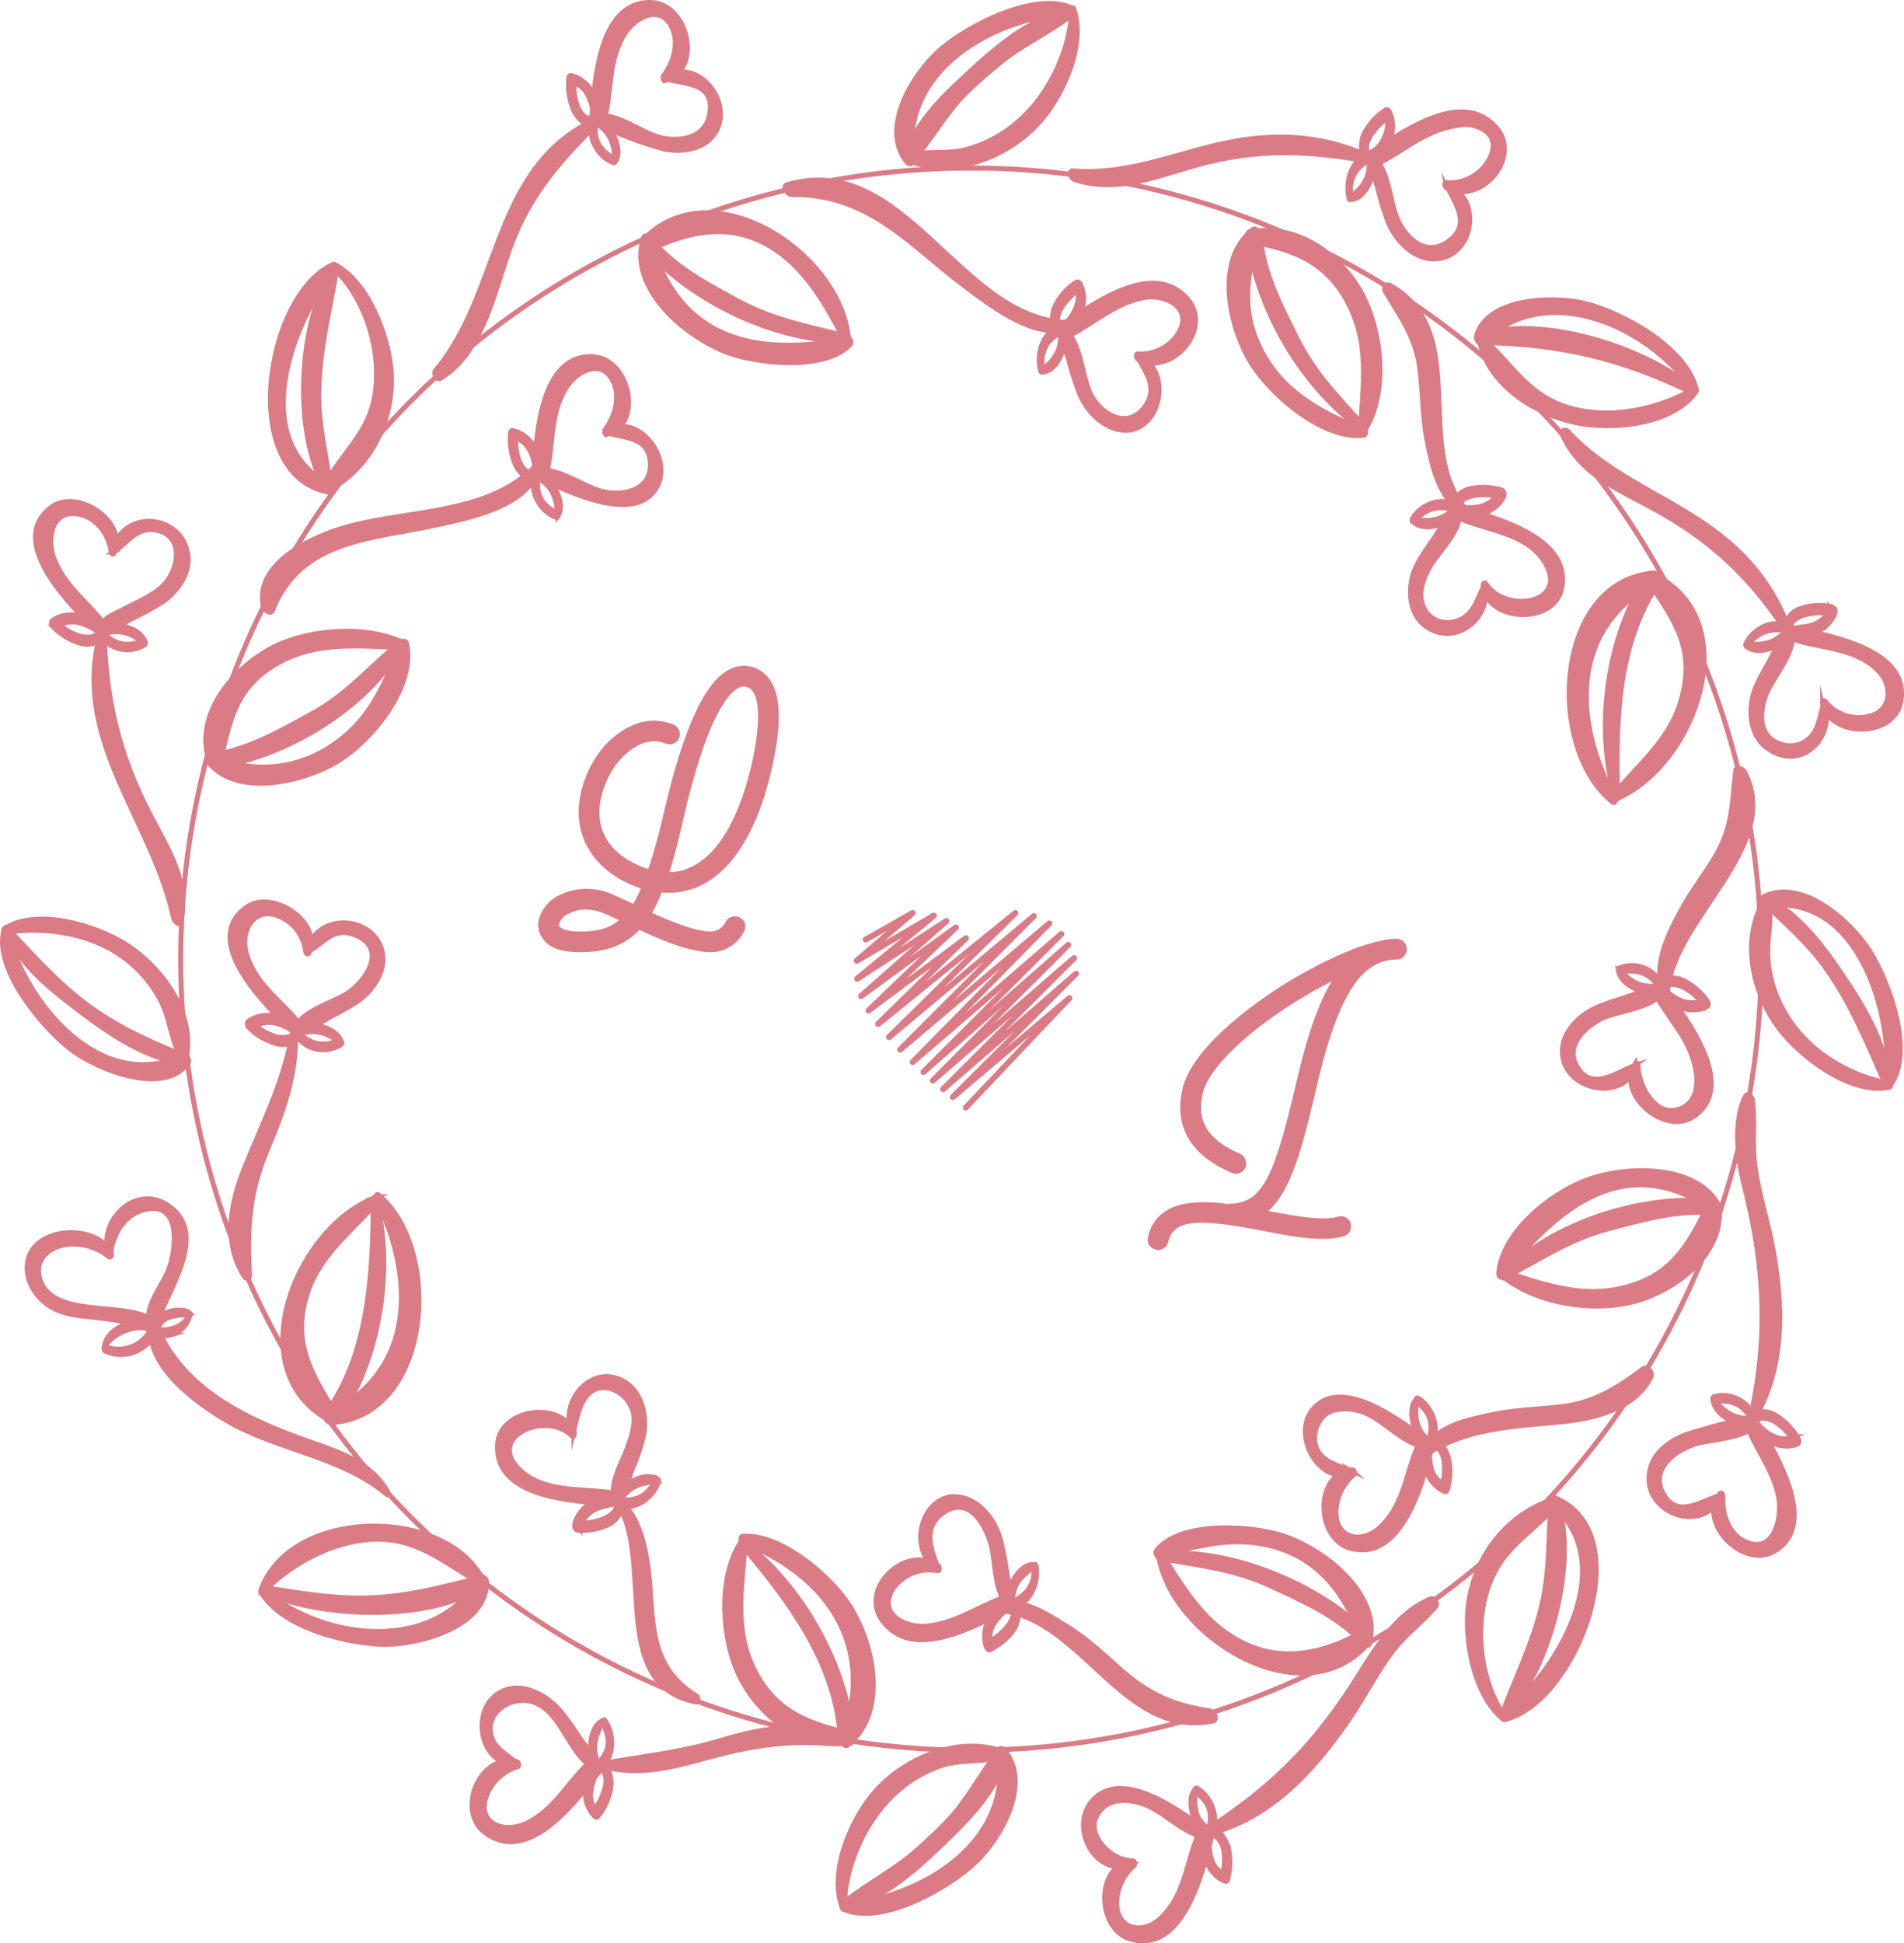 <svg xmlns="http://www.w3.org/2000/svg" viewBox="0 0 468.68 478.32">
  <defs>
    <style>
      .cls-1 {
        fill: none;
        stroke-width: 1.23px;
      }

      .cls-1, .cls-2 {
        stroke: #da7b86;
        stroke-miterlimit: 10;
      }

      .cls-2, .cls-3 {
        fill: #da7b86;
      }
    </style>
  </defs>
  <title>Ativo 3</title>
  <g id="Camada_2" data-name="Camada 2">
    <g id="Camada_1-2" data-name="Camada 1">
      <ellipse class="cls-1" cx="239.01" cy="236.08" rx="194.52" ry="194.72"/>
      <g>
        <path class="cls-2" d="M182.84,378.72c-6.48,8.66-5.4,24.95-.78,34.13,5.06,10,15.37,17.8,26.9,16.29,2-.26.29-2.65-.82-2.9-10.9-2.44-18.58-6.32-23.17-17-4.11-9.55-2.05-19.84-1.37-29.92,0-.43-.34-1.16-.76-.6Z"/>
        <path class="cls-2" d="M182.75,379.69c21,8.34,32.84,25.55,24.47,48.1-.25.67.62,2.53,1.5,1.83,10.39-8.28,6.4-26.2-.39-35.72-4.82-6.76-16.63-16.72-25.61-15.83-.68.07-.46,1.42,0,1.62Z"/>
        <path class="cls-2" d="M182.37,380.22c11.24,13.26,23.13,28.75,24.34,47.08.11,1.74,3.48,2.85,3.32.79-1.37-18.13-12.74-38.25-27.19-48.93-.56-.42-.75.73-.47,1.06Z"/>
      </g>
      <g>
        <path class="cls-2" d="M92.85,294.47c-20,7.06-34.6,43.08-11.62,55.32,1.35.72,2.55-.38,1.68-1.75-6.52-10.29-11.09-18.08-7-30.13,3.18-9.31,11.06-15.05,17.3-22.26.28-.32.23-1.4-.39-1.18Z"/>
        <path class="cls-2" d="M92.44,295.05c9.6,19.21,10,42.54-12,52.95-1.07.51,0,2.32,1,2.27,24.93-1.4,27.92-42.67,11.82-56.23-.66-.56-1,.47-.78,1Z"/>
        <path class="cls-2" d="M91.8,295.23c-.13,17.34-.84,37.36-11.47,52.28-1.08,1.51,1.79,3.71,2.85,2.2,10.45-14.9,14-37.39,9.46-54.7-.2-.75-.84-.42-.84.22Z"/>
      </g>
      <g>
        <path class="cls-2" d="M99.52,158.21c-9.13-4.56-23.18-3.5-32,.87-9.85,4.84-20.13,16.78-16.07,28.36.41,1.18,2.45,1.9,2.82.33,2.33-9.87,3.53-17.82,12.88-23.71,10.13-6.39,21-4.93,32.38-4.55.61,0,.42-1.11,0-1.3Z"/>
        <path class="cls-2" d="M99.16,158c-3.6,7.21-6,14.7-11.76,20.66C77.84,188.58,64.62,191.4,52,186c-1.21-.53-1.29,1.1-.73,1.77,7.34,8.83,23.86,4.65,32.14-.47s19-18.22,16.8-28.85c-.11-.54-.75-1.06-1.09-.39Z"/>
        <path class="cls-2" d="M98.59,157.81c-7.59,6.23-13.07,13-22,17.86-7.77,4.25-15.75,8.89-24.65,10.06-2,.26-.11,3.24,1.6,3,16.93-2.27,37.5-14.81,45.62-29.93.2-.36,0-1.46-.58-1Z"/>
      </g>
      <g>
        <path class="cls-2" d="M209,84.08C207.93,62.87,175.54,41,158.36,58.85c-1.09,1.13.85,3.09,2.1,2.5,11-5.16,21.65-6.59,32,1.37,7.14,5.46,11.55,13.94,15.74,21.73.31.59.81.15.79-.37Z"/>
        <path class="cls-2" d="M208.8,83.31c-22.36,4.27-41.4.85-48.64-24.24-.18-.63-1.46-1.69-1.82-.61-4.2,12.66,11,25.26,21.78,28.78,7.59,2.48,23.26,4,29.28-2.43.38-.41.07-1.63-.6-1.5Z"/>
        <path class="cls-2" d="M208.75,82.7c-10.13-2.47-18.73-4.08-27.94-9.16-7.22-4-14.67-7.92-20.06-14.31-1.34-1.59-3.94-.25-2.4,1.54C169.8,74.12,191.21,84.44,208.7,84c.55,0,.52-1.18.05-1.29Z"/>
      </g>
      <g>
        <path class="cls-2" d="M335.61,106.58c6.79-9.66,4.6-27-1.5-36.38-5.64-8.7-15.39-15-26-13.31-1.91.31-.36,2.68.82,2.9C320.47,61.93,328.28,66,333,77.3c3.9,9.26,2.24,18.9,1.81,28.68,0,.4.34,1.19.76.6Z"/>
        <path class="cls-2" d="M335.71,105.61c-9.33-3.46-18.73-8.58-24-17.31-6.18-10.17-5.14-19.42-1.81-30.07.2-.66-.58-2.53-1.5-1.83-9.77,7.51-5.9,24.62-.11,33.59,4.9,7.61,17.68,18.52,27.49,17.23.67-.09.47-1.43,0-1.61Z"/>
        <path class="cls-2" d="M336.07,105.07c-6.45-7.21-12.42-13.1-16.76-21.86-3.85-7.76-8.09-15.72-8.92-24.48-.16-1.73-3.53-2.84-3.32-.79,1.87,18,13.71,37.91,28.53,48.18.57.4.76-.72.47-1.05Z"/>
      </g>
      <g>
        <path class="cls-2" d="M397.24,197c19.78-7.58,33.36-44,10.09-55.61-1.32-.66-2.62.35-1.68,1.74,6.75,10,11.85,17,7.86,29.9-2.92,9.41-10.63,15.39-16.67,22.79-.26.32-.24,1.42.4,1.18Z"/>
        <path class="cls-2" d="M397.56,196.28c-10.28-19-11.06-42,10.53-53.09,1-.53,0-2.34-.95-2.27-24.85,2-26.79,43.41-10.27,56.55.82.65,1-.68.69-1.19Z"/>
        <path class="cls-2" d="M398.28,196.26c-.41-17.56-.36-37.18,10-52.55,1-1.54-1.84-3.74-2.85-2.21-10.05,15.24-13,37.68-7.94,55,.21.71.86.43.84-.23Z"/>
      </g>
      <g>
        <path class="cls-2" d="M369.52,314c8.53,7.07,23,9.27,33.44,6.26,9.84-2.84,21.35-11.59,20.36-22.92-.1-1.16-2.17-2.45-2.84-1.05-5.22,11-9.74,18.33-22.26,20.9-9.88,2-19.06-1.44-28.44-4.41-.62-.2-.58,1-.26,1.22Z"/>
        <path class="cls-2" d="M369.83,314.3c13.56-16.82,30.42-31.66,52.43-15.84,1.05.76,1.6-.44,1.16-1.35-5.36-11.08-23.9-10.34-33.52-6.52-8.74,3.48-20.34,12.83-21.1,22.94,0,.47.57,1.34,1,.77Z"/>
        <path class="cls-2" d="M370.32,314.65c8.85-4.6,15.88-9.54,25.75-12.15,8.51-2.26,17.33-4.76,26.2-3.79,2.21.24.94-2.93-.82-3.12-17.09-1.8-39.74,5.33-51.53,17.88-.27.29-.18,1.48.4,1.18Z"/>
      </g>
      <g>
        <path class="cls-2" d="M285,382.27c2.62,20.74,36.22,41.15,52.13,22,.95-1.15-.81-3.21-2.11-2.5C323.54,408,312,409.62,300.73,401c-6.21-4.71-11-12.66-15.05-19.28-.31-.5-.76.14-.71.51Z"/>
        <path class="cls-2" d="M285.18,383.06c8.15-2,16.12-4.42,24.65-3.07,13.78,2.16,21.1,11.69,25.51,24,.2.56,1.52,1.75,1.83.62,3.25-12.05-10.9-23.18-21.1-26.62-7.92-2.67-25.52-3.85-31.49,3.58-.33.41-.09,1.68.6,1.5Z"/>
        <path class="cls-2" d="M285.28,383.66c9.52,1.7,18.36,2.58,27.3,6.72,7.78,3.61,16.09,7.2,22.13,13.46,1.43,1.49,4.05.15,2.4-1.53-12.25-12.51-34.5-21.62-51.78-19.95-.52.05-.54,1.21-.05,1.3Z"/>
      </g>
      <g>
        <path class="cls-2" d="M64.61,392.17C71.5,385.1,81.47,379.59,91.43,379c10.7-.63,17.22,5.24,25.75,10.2,1.22.7,1.75-.63,1.17-1.59C108,370.55,71.21,371.3,64.11,391.38c-.09.25.08,1.22.5.79Z"/>
        <path class="cls-2" d="M64.42,392.36C69.7,400.58,84,404.21,93,404.79s27.06-3.94,26.89-15.47c0-.65-1.29-2-1.83-1.11-11,18.63-38,15.7-53,3.08-.69-.59-1,.56-.68,1.07Z"/>
        <path class="cls-2" d="M65.16,392.12c13.56,6.2,41.53,7.44,54.31-2.07.75-.55-.1-2.12-1-1.9-9.78,2.42-18.31,4.86-28.53,5.06-8.52.17-16.38-1.24-24.73-2.54-.77-.12-.62,1.21-.09,1.45Z"/>
      </g>
      <g>
        <path class="cls-2" d="M1.17,229.59c8.84-1.33,18.67-.17,26.49,4.36a31.13,31.13,0,0,1,11.63,12C41.68,250.4,41.81,255,44,259.4c.44.87,1.89,1.65,2.11.19,1.64-10.61-6.07-21.26-14.52-26.86C24.37,227.92,9.2,223.09,1,228.52c-.28.18-.26,1.13.18,1.07Z"/>
        <path class="cls-2" d="M.83,229.11c-2.47,9.59,9.63,23.95,16.52,29.25,6.18,4.76,22.89,11.74,29,3.41.62-.85-.4-2.56-1.46-2.06-20.14,9.43-38.57-12.85-43-30.57-.15-.58-.84-.64-1,0Z"/>
        <path class="cls-2" d="M1.57,229.7C5.1,238,13,244,20.06,249.34c7.29,5.51,16.32,11.59,25.63,12.52,1.12.12.46-1.79-.18-2.05-8.68-3.53-16.57-7-24.12-12.66C14,241.63,8.48,235.34,2.24,228.72c-.62-.66-.85.54-.67,1Z"/>
      </g>
      <g>
        <path class="cls-2" d="M82,66c8,7.63,12,20.62,10.13,31.47-1.52,8.83-7.18,13.15-11.41,20.34-.54.92.57,2.76,1.69,2.09,10.48-6.32,15.61-19.46,13.64-31.42-1.34-8.12-6-19.63-13.75-23.53-.5-.25-.55.81-.3,1Z"/>
        <path class="cls-2" d="M81.73,65.11c-16.43,7.5-23.55,51.63-1,56.12,1.47.29.68-1.91,0-2.3C61.21,108,71.88,79.75,82.35,66.47c.34-.42.1-1.68-.62-1.36Z"/>
        <path class="cls-2" d="M82.05,65.79c-8.79,13-10.21,40.82-2,54.78.54.93,1.46.4,1.36-.53-.85-8.07-3-15.28-2.83-23.6.19-10.37,2.62-19.75,4.37-29.85.09-.5-.37-1.55-.87-.8Z"/>
      </g>
      <g>
        <path class="cls-2" d="M263.67,2.41c-.17,9.51-5.41,20.53-12.43,26.84A32.22,32.22,0,0,1,237.5,36.8c-4.19,1-8.34.29-12.51,1.07-1.25.24-.38,2.2.44,2.43,11.13,3.15,24-2.34,31.2-11,5.49-6.57,10.83-18.69,7.74-27.22-.2-.57-.69-.13-.7.29Z"/>
        <path class="cls-2" d="M263.77,1.78c-9.11-4-25.41,4.37-32.23,10.25S216.32,31.55,223.18,40c.6.73,1.77.48,1.62-.58-3.11-22,19.56-35,38.93-36.12.62,0,.48-1.3,0-1.49Z"/>
        <path class="cls-2" d="M263.54,2.39C253.33,4.09,244.32,12.26,237,19.1c-5.21,4.83-12.8,12.23-13.94,19.61-.09.53.62,2.23,1.34,1.42,4.89-5.53,8.23-12.05,13.57-17.31,2.36-2.33,4.91-4.49,7.44-6.64,5.8-4.92,12.5-7.8,18.48-12.37.38-.29.39-1.54-.3-1.42Z"/>
      </g>
      <g>
        <path class="cls-2" d="M417.27,95.43c-8.21,4.73-18.36,7.24-27.71,5.61-12.08-2.12-15.74-9.54-23.6-17.13-.69-.67-2-.44-1.69.73,2.48,10.4,13.51,17.3,23.37,19.44,9.08,2,24.29.59,30-7.69.15-.22.1-1.23-.36-1Z"/>
        <path class="cls-2" d="M417.53,95.38c-2.65-10-18.15-18.59-27.52-20.83-7.62-1.82-24-1.44-26.66,8.12-.24.88.82,2.63,1.78,1.67,15.36-15.51,40.77-3.85,51.53,11.79.56.8,1-.13.87-.75Z"/>
        <path class="cls-2" d="M416.72,95.37c-11.67-9.92-37.47-18.23-52.81-13-.93.32-.23,2.05.59,2.06,19.34.24,34.44,3.83,51.87,12.26.77.37.78-1,.35-1.33Z"/>
      </g>
      <g>
        <path class="cls-2" d="M465,266.52c-10.32-1.93-20.23-8.08-25.51-17.23a30.35,30.35,0,0,1-4.24-14.15c-.15-4,.88-7.63.36-11.6-.09-.67-1.49-2.09-2-1-5,9.63-2.19,21.83,4,30.32,5.3,7.26,18,16.89,27.49,14.84.46-.1.33-1-.09-1.13Z"/>
        <path class="cls-2" d="M465.38,267.28c6.06-8.36-.21-25.37-4.92-33s-16.92-18.45-26.41-13.64c-1.07.54.07,2.41,1,2.3,22.42-2.56,30.57,26.14,29.39,43.59,0,.38.49,1.33.9.76Z"/>
        <path class="cls-2" d="M464.88,266.71c-.21-10.24-6.78-20.13-12.36-28.37-4.49-6.64-10.34-13.84-17.61-17.51-1.1-.56-1.26,1-.63,1.65,5.44,5.17,10.87,9.9,15.25,16.1,6.29,8.92,10.13,18.49,14.48,28.41.24.56.88.25.87-.28Z"/>
      </g>
      <g>
        <path class="cls-2" d="M370.5,422.4c-6.25-8.84-7.63-22.74-3.67-32.85,3.27-8.36,9.61-11.76,15.4-17.89.69-.73-.5-2.55-1.44-2.19-11.56,4.42-19.17,15.86-19.66,28.22-.34,8.33,2.11,20.14,8.9,25.61.48.39.68-.6.47-.9Z"/>
        <path class="cls-2" d="M370.67,423.27C388,419,404.24,377.4,382.74,368.54c-1.46-.6-1.16,1.46-.48,2.07,16.42,14.82,1.29,40.08-12,51.16-.39.32-.35,1.68.38,1.5Z"/>
        <path class="cls-2" d="M370.49,422.59c10.84-10.85,18.34-38.35,12.85-53.22-.33-.87-1.41-1.06-1.52,0-.94,8.71-.29,16.84-2.36,25.54-2.25,9.5-6.35,17.72-9.75,26.74-.16.42.28,1.44.78.93Z"/>
      </g>
      <g>
        <path class="cls-2" d="M208,469.51c-.17-9.19,4.45-19.77,10.67-26.35a32.06,32.06,0,0,1,13.23-8.53c4.49-1.42,9.08-.79,13.59-1.81,1.21-.27.42-2.21-.45-2.43-10.51-2.61-22.2,2.38-29.34,10.16-6.09,6.62-12,20.16-8.4,29.24.21.55.71.16.7-.28Z"/>
        <path class="cls-2" d="M208,470.18c9.37,3.79,25.47-5.43,32-11.56s14.25-19.82,7.25-27.95c-.6-.69-1.8-.51-1.62.58,3.79,22-18.37,35.58-37.73,37.38-.74.07-.38,1.36.1,1.55Z"/>
        <path class="cls-2" d="M208.1,469.51c9.89-1.93,18.24-10,25.26-16.78,5.44-5.24,13.16-13.19,14.13-21.05.06-.53-.81-1.86-1.38-1.17-4.71,5.66-7.84,12.3-13,17.71-2.29,2.41-4.76,4.65-7.22,6.88-5.61,5.08-12.42,8.34-18.2,13.08-.35.29-.16,1.44.41,1.33Z"/>
      </g>
      <g>
        <path class="cls-2" d="M141.45,352.57c-3.27-8.11-18.59-6-19.08,3-.75,13.79,20.35,14,29.28,14.88,2,.19,1.15-2.76-.36-3-7.6-1.42-17,.16-23.21-5.67-8.52-8,6.19-14.55,12.63-8.3.55.53.94-.35.74-.84Z"/>
        <path class="cls-2" d="M141.17,352.87c1-4.18,2.17-12.09,8.45-11.14a8.17,8.17,0,0,1,6.29,6.55c.31,2.72-.54,5.08-1.41,7.62-1.36,4-4.7,9.11-3.33,13.26.21.64,1,1.06,1.43.44,1.57-2.09,2.16-5.41,3.09-7.89a47.73,47.73,0,0,0,2.93-8.84c.74-4.3-.54-9.95-4.35-12.52-8.28-5.6-17.11,4.46-13.44,12.65.1.22.3,0,.34-.13Z"/>
        <path class="cls-2" d="M151.23,368.73c-3.92-1.47-9.19,2.71-9.85,6.5-.1.57.15,1.49.87,1.53a15.27,15.27,0,0,0,7.9-1.57c1.77-1,3.8-3.63,2.45-5.7a.17.17,0,0,0-.24,0c-.7.61-.6,1.7-1.21,2.44a7.13,7.13,0,0,1-2.91,1.92,15.44,15.44,0,0,1-6.28.94l.87,1.52a6.78,6.78,0,0,1,3.93-4.77c1.41-.73,3.21-.76,4.51-1.56.36-.23.42-1,0-1.21Z"/>
        <path class="cls-2" d="M162.06,364.11c-2.25-1.6-5.44-.42-7.46,1-1.56,1.12-3.59,3.09-3,5.18a.2.2,0,0,0,.21.14c.64-.16.74-.65,1.08-1.2a9.16,9.16,0,0,1,2.71-2.8c2-1.33,4.06-1.41,6.31-1.76.21,0,.31-.47.14-.59Z"/>
        <path class="cls-2" d="M161.63,364.16c-1.41,1.68-2.14,3.25-4.27,4.26a8.74,8.74,0,0,1-6.13.28c-.75-.18-.67,1.16-.18,1.43,4.5,2.48,9.72-1.07,11.14-5.4.11-.34-.19-1-.56-.57Z"/>
      </g>
      <g>
        <path class="cls-2" d="M76.12,234.65c3.46-7.74-9-16-15.47-11.43-12.06,8.45,5.48,25.05,11.47,30.88a1.37,1.37,0,1,0,2-1.82c-4.61-6-11.21-9.89-13.4-17.73-1.43-5.12,1.57-11.17,7.55-9.11a10.82,10.82,0,0,1,6.88,8.8c.06.41.64,1.06.92.41Z"/>
        <path class="cls-2" d="M75.73,234.43c4.21-2.21,6.32-6.39,11.74-4.14,8.09,3.36,2.29,11.46-2.37,14.33-3.4,2.09-11.13,4.28-12.45,8.3-.21.64.44,1.79,1.21,1.53,2.79-1,5.49-3,8.1-4.41a56.33,56.33,0,0,0,6.48-3.76c3.69-2.69,7-7.73,5.62-12.5-2.58-9-16.65-9.1-18.53.35,0,.12,0,.39.2.3Z"/>
        <path class="cls-2" d="M72.86,252.85c-2.37-3.49-8.67-4-11.82-1.5-.43.35-.26,1.24.1,1.58a15.64,15.64,0,0,0,7.23,4.15c2.1.43,4.73-.16,5.12-2.56,0-.16,0-.44-.24-.41-.76.12-1.2.64-1.91.89a6.11,6.11,0,0,1-3.71-.06A14.43,14.43,0,0,1,62,251.53l.09,1.57a7,7,0,0,1,6.28-1c1.51.39,2.71,1.32,4.15,1.8.55.19.55-.77.37-1.05Z"/>
        <path class="cls-2" d="M84.16,256.45c-.86-2.47-3.55-3.7-6-4.06-1.82-.26-5.11-.36-5.77,1.79-.05.16-.08.44.13.5.8.25,1.33-.13,2.12-.34a8.91,8.91,0,0,1,3.74-.19c2.2.33,3.74,1.51,5.47,2.77.23.16.35-.33.3-.47Z"/>
        <path class="cls-2" d="M83.74,256.17c-2.07.29-3.5,1-5.71.53a8,8,0,0,1-5.18-3.88c-.48-.74-.91.49-.72.93A8.19,8.19,0,0,0,84,257.19c.33-.21.29-1.09-.21-1Z"/>
      </g>
      <g>
        <path class="cls-2" d="M149.33,107.05c9.36-2.51,5.83-18.78-3.22-19.35C133,86.88,132,106.94,131.34,115.79c-.11,1.44,2.75,3,3.21,1.2,1.9-7.26.71-14.62,4.82-21.4,2.37-3.91,8.35-7.39,11.29-2,2.08,3.83.69,8.82-1.77,12.08-.23.31-.21,1.53.44,1.36Z"/>
        <path class="cls-2" d="M149.17,106.57c4.8,1.46,10.39,1.07,10.81,7.24.47,6.92-6.82,8.43-12.22,6.91-4.44-1.26-10.49-5.89-15.21-4.91-.82.17-.31,1.69.2,1.94,6.89,3.32,24.77,12.13,29.42,1.34,3.1-7.19-5.48-17.9-13-13-.14.08-.25.45,0,.52Z"/>
        <path class="cls-2" d="M132.81,116.5c1-1.92-.31-5-1.32-6.64a8,8,0,0,0-5.32-4c-.39-.07-.6.43-.61.72a16.29,16.29,0,0,0,1.34,8.1c.66,1.37,3.6,5,5.26,3,.13-.17.18-.5,0-.64-.78-.59-1.77-.56-2.57-1.17a6,6,0,0,1-1.77-2.68,14.64,14.64,0,0,1-.74-6l-.61.72c4.22.83,4.63,5.19,5.71,8.52a.34.34,0,0,0,.64.1Z"/>
        <path class="cls-2" d="M137.33,127.18c1.37-1.88.56-4.73-.39-6.61-.62-1.23-3.52-5.55-5.25-4.17a.5.5,0,0,0-.13.63,6.52,6.52,0,0,0,1.81,1.39,8.21,8.21,0,0,1,2.43,2.68A10.62,10.62,0,0,1,137,127c0,.22.17.37.33.15Z"/>
        <path class="cls-2" d="M137.25,126.44c-1.31-1.07-2.71-1.7-3.67-3.18-1.42-2.22-1.36-4.39-.7-6.84.12-.45-.36-1.63-.82-.85-2.53,4.28.38,10.38,4.84,11.86.48.16.65-.75.35-1Z"/>
      </g>
      <g>
        <path class="cls-2" d="M127.24,433.51c-9.23-2.21-15.43,12.48-7.57,17.9,10.9,7.52,22.21-8.15,28-15.37,1.16-1.47-1.51-3.43-2.8-2.21-5.17,4.87-8.17,11-14.67,14.54-5.37,3-12.87.9-10.38-6.27a11.7,11.7,0,0,1,7.66-7.15c.53-.18.28-1.32-.19-1.44Z"/>
        <path class="cls-2" d="M127.31,434c-1.88-1.95-4.93-3.31-6-5.94-1.86-4.58,1.54-8.26,5.31-9.16,4.22-1,7.41,1,10,4.38,2.9,3.7,5.33,9.94,9.69,12.07.84.41,1.24-.51.94-1.22-1-2.28-3-4.3-4.45-6.37a66.72,66.72,0,0,0-5.13-7.1c-3-3.3-8.22-6.33-12.85-4.93-9.64,2.9-7.58,18.89,2.32,18.79.22,0,.23-.41.13-.52Z"/>
        <path class="cls-2" d="M146.41,434.7C144.48,435.75,144,439,144,441a8.26,8.26,0,0,0,2.29,6.11c.32.32.74.43,1,0a15.09,15.09,0,0,0,3.26-7.91c.09-1.54-.75-5.47-2.92-5.07-.22,0-.3.45-.2.61.47.8,1.25,1.38,1.51,2.32a6.57,6.57,0,0,1-.2,3.26,15.51,15.51,0,0,1-2.73,5.35l1.06,0c-3.14-3.12-.77-6.75-.14-10.24,0-.24-.12-1-.52-.75Z"/>
        <path class="cls-2" d="M148.64,423.29c-2.56.78-3.34,4.29-3.36,6.63,0,1.22.38,5.76,2.25,5.61.21,0,.26-.36.24-.5a7.11,7.11,0,0,0-.76-2,8.27,8.27,0,0,1-.52-3.41,12.42,12.42,0,0,1,2.26-5.84c.06-.1.14-.57-.11-.5Z"/>
        <path class="cls-2" d="M148.38,424c.8,2.29,1.72,4.13.91,6.68a9.2,9.2,0,0,1-3,4c-.35.33-.19,1.63.45,1.33,4.66-2.21,4.88-8.93,2.23-12.66-.37-.51-.74.26-.61.64Z"/>
      </g>
      <g>
        <path class="cls-2" d="M28.16,136.21c3.58-7.87-9.24-16.43-15.76-11.34-11.07,8.63,5.16,24.42,11.16,30.42,1.4,1.4,3.83.44,2.39-1.5-4.17-5.61-9.67-9.26-12.45-16-2-4.79-.86-12.54,6-11.11,4.32.9,7.16,4.92,7.75,9.14.06.42.63,1.05.92.42Z"/>
        <path class="cls-2" d="M27.77,136c3.27-1.73,5.47-5.88,9.76-5.52,8.06.7,6.55,9.88,2.35,13.8-2.61,2.43-6.3,3.88-9.43,5.55-2.19,1.16-5.18,2.14-6,4.63-.23.65.45,1.78,1.21,1.53,2.49-.83,4.79-2.56,7.14-3.77a64.73,64.73,0,0,0,7.56-4.2c3.58-2.54,6.79-7.19,5.93-11.83-1.89-10.2-16.53-10.91-18.69-.48,0,.12,0,.39.2.29Z"/>
        <path class="cls-2" d="M24.63,154.36c-2.32-3.52-8.62-4.15-11.8-1.65-.44.35-.25,1.24.1,1.57a15.63,15.63,0,0,0,7.17,4.25c2.09.46,4.73-.09,5.15-2.49,0-.16,0-.44-.25-.41-.91.13-1.53.81-2.44,1a6.73,6.73,0,0,1-3.47-.36,14.77,14.77,0,0,1-5.33-3.4l.09,1.57a6.67,6.67,0,0,1,5.78-1c1.73.38,3,1.39,4.63,2,.56.2.55-.78.37-1Z"/>
        <path class="cls-2" d="M35.89,158.12c-.83-2.48-3.52-3.75-5.95-4.14-1.81-.29-5.1-.44-5.78,1.71-.05.16-.08.43.13.5.8.25,1.33-.12,2.13-.32a9.07,9.07,0,0,1,3.74-.13c2.21.37,3.72,1.55,5.42,2.84.23.18.35-.32.31-.46Z"/>
        <path class="cls-2" d="M35.56,157.82c-2.1.27-3.58,1-5.82.47a8.06,8.06,0,0,1-5.12-4c-.47-.75-.9.49-.72.93a8.2,8.2,0,0,0,11.77,3.6c.26-.16.33-1.1-.11-1Z"/>
      </g>
      <path class="cls-2" d="M151.27,369.34c10.33,13.26-2.39,45.53,20.12,49.69.9.17.55-1.39.09-1.68-13.38-8.35-9.83-21.14-12.32-34.48-1-5.34-2.86-11.33-7.59-14.41-.41-.28-.46.67-.3.88Z"/>
      <path class="cls-2" d="M147.56,434.61c8.92,2.89,17.64.56,26.38-1.84,10.07-2.77,19-4.33,29.4-3.56,1.11.08.47-1.72-.12-2-8.64-4-18.71-1-27.4,1.53-9.53,2.73-18.62,3.55-28.18,5.35-.18,0-.28.45-.08.51Z"/>
      <path class="cls-2" d="M37.49,323.82C34,335,47.54,344.94,55.63,349.69c12.67,7.44,28.13,8.66,39.53,18.24.37.31.56-.43.42-.69-4.36-7.74-12.47-10-20.43-12.85-15.83-5.68-31.77-13.47-37.5-30.61,0-.11-.13,0-.16,0Z"/>
      <g>
        <path class="cls-2" d="M27.41,308.3c-3.47-7.05-17.68-6.59-20.33.9-1.75,5,1.4,10.33,5.72,12.73,2.88,1.6,6.24,2,9.46,2.33a93.72,93.72,0,0,1,14.52,2.57c1.58.42,1.32-1.72.35-2.3-7.05-4.25-23.42-.34-26.94-9-2.22-5.45,2.21-8.87,7-9.19a14,14,0,0,1,9.47,3c.75.54,1.08-.51.8-1.09Z"/>
        <path class="cls-2" d="M27.31,308.84c.41-4.35,2.79-9,7.13-10.62,10.21-3.75,9,9.09,7,14.18-1.85,4.76-6.33,9.11-4.6,14.44.19.6,1.16,1.18,1.4.28,2.31-8.71,14.61-24,2.33-31-8-4.54-16.91,5.07-13.73,13,.14.34.46,0,.48-.23Z"/>
        <path class="cls-2" d="M25.85,332c.94-3.37,8.19-6.57,11.2-4.38.88.64,1.16-.93.55-1.42-3.67-2.91-12.31.88-12,5.82,0,.16.18.1.21,0Z"/>
        <path class="cls-2" d="M25.86,332.63a9.31,9.31,0,0,0,8.53-.33c1.79-1,3.87-3,3.83-5.16,0-.4-.6-1.41-.93-.62A8.72,8.72,0,0,1,26,331.36c-.61-.22-.66,1.06-.17,1.27Z"/>
        <path class="cls-2" d="M46.9,323.27c-1.31-1.45-4.61-.91-6.17-.24a5.07,5.07,0,0,0-3.16,4.76c0,.24.19.42.39.23,1.19-1.16,1.53-2.68,3.18-3.45a11.72,11.72,0,0,1,5.54-.75c.24,0,.35-.4.22-.55Z"/>
        <path class="cls-2" d="M46.46,323.79A6.81,6.81,0,0,1,41.89,327a5.57,5.57,0,0,1-2.5.13c-.6-.13-1-.48-1.63-.6-.36-.07-.4.61-.32.81.72,2,3.32,1.73,5,1.21a6.5,6.5,0,0,0,4.33-4.59c.08-.25-.17-.41-.3-.14Z"/>
      </g>
      <path class="cls-2" d="M72.22,251.8c-1.76,13.2-7.29,23.62-12.17,35.77-3.51,8.72-5.21,18.46,0,26.7.47.75,1.54.57,1.49-.38-.61-11.48-.2-20.09,4.41-31,4.4-10.39,7.58-19.69,6.85-31.17,0-.49-.49-.37-.55.05Z"/>
      <path class="cls-2" d="M25.09,154.22c-8.61,27,12.2,47,17.56,71.83.19.9,1.68,2.18,2,.64,2-9.83-3-17.39-7.41-25.83-8-15.28-11.25-29.21-11.51-46.47,0-.5-.45-.74-.63-.17Z"/>
      <g>
        <g>
          <path class="cls-2" d="M355.94,46.26c8.43,4.67,19.21-7.56,12.26-15.12-8.64-9.4-23.17,1.48-31,6.41-1.68,1.05.73,3.47,2.25,2.71,5.83-2.93,10.45-7.2,17-8.81,1.93-.48,4.4-1,6.36-.43,6.35,1.86,5,6.58,2.83,9.48A11,11,0,0,1,356,44.84c-.62,0-.45,1.22-.07,1.42Z"/>
          <path class="cls-2" d="M356,45.8c2.42,4.72,6,9.63.38,13.58S345.7,58.31,343.74,53c-1.61-4.44-1.9-11.17-5.54-14.45-.55-.49-1.21-.27-1.24.5-.08,2.29,1.33,4.75,2,7a76.08,76.08,0,0,0,2.69,8.78c1.76,4.2,5.93,8.79,10.84,9,10.17.46,13.13-14.82,3.72-18.47-.23-.08-.26.38-.2.49Z"/>
          <path class="cls-2" d="M338.12,39.08c2.18-.43,3.66-3.26,4.32-5.18a8.19,8.19,0,0,0-.38-6.49A.75.75,0,0,0,341,27a15.05,15.05,0,0,0-5.48,6.25c-.63,1.55-1,5.46,1.24,6,.24,0,.32-.38.29-.53-.28-1.2-.77-2.21-.42-3.44a8.7,8.7,0,0,1,1.43-2.75,16.19,16.19,0,0,1,4-3.74l-1.08-.39c1,2.07.29,4.37-.76,6.26-.68,1.21-1.78,2.14-2.37,3.38-.11.23-.17,1.15.32,1Z"/>
          <path class="cls-2" d="M332.35,49.2c2.61.11,4.42-2.79,5.2-5,.44-1.24,1.52-5.81-.37-6.35-.1,0-.19.07-.24.14-.32.56-.11,1.09-.05,1.7a8.55,8.55,0,0,1-.53,3.91c-.83,2.14-2.4,3.49-4,5-.1.09-.22.55,0,.56Z"/>
          <path class="cls-2" d="M332.74,48.73c0-1-.28-2-.19-2.92a8.1,8.1,0,0,1,1.2-3.34c1.07-1.74,2.7-2.54,4.48-3.37.48-.22.42-1.51-.21-1.44-5.29.57-7.2,7-6,11.3.16.55.68.19.68-.23Z"/>
        </g>
        <path class="cls-2" d="M338.44,39.08c-9.94-5-20.41-6.36-31.46-4.9-14.77,2-27.6,9-42.77,7.78-1.53-.12-.71,2,.26,2.35,10.59,3.38,20-.75,30.22-3.61C310,36.44,323,37.19,338.3,40.07c.42.08.45-.83.14-1Z"/>
      </g>
      <g>
        <g>
          <path class="cls-2" d="M448.56,173.18c1.88,8.57,17.5,8.54,19.35-.11,2.89-13.47-18.16-16.77-26.82-18.73-2.36-.53-1.75,2.4-.06,3,7.11,2.48,16,2.06,21.52,8.14,3.12,3.41,2.95,9-1.88,10.56a10.47,10.47,0,0,1-11.32-3.49c-.41-.52-.88.21-.79.64Z"/>
          <path class="cls-2" d="M448.92,173c-1,2.51-1.08,5.51-2.79,7.74a6.83,6.83,0,0,1-7.44,2.41c-5.48-1.6-5.53-6.78-4.27-11,1.55-5.15,7.67-10.93,6.83-16.46-.07-.47-.86-1.51-1.39-.89-1.81,2.08-2.85,5-4.16,7.43-1.49,2.77-3.29,5.56-4.19,8.6-1.26,4.29-.68,10.14,3.06,13.1,8.24,6.52,17.43-1.85,14.66-11-.06-.2-.26-.07-.31.06Z"/>
          <path class="cls-2" d="M441.15,156c1.88,1,4.75.2,6.54-.68a7.61,7.61,0,0,0,4.1-4.53,1.24,1.24,0,0,0-.87-1.53,14.37,14.37,0,0,0-8.48.71c-1.76.84-3.48,3-2.62,5a.18.18,0,0,0,.28.1c.75-.49.84-1.6,1.53-2.24a6.9,6.9,0,0,1,2.78-1.43,15.16,15.16,0,0,1,6.8-.17l-.87-1.52a6.58,6.58,0,0,1-4.08,3.95c-1.67.67-3.55.45-5.14,1.1-.46.18-.33,1,0,1.2Z"/>
          <path class="cls-2" d="M429.76,159.11c1.86,1.69,4.73,1.2,6.85.29,1.9-.81,4.64-2.62,4.29-5,0-.12-.09-.23-.22-.21-.76.07-1,.81-1.5,1.34a9.1,9.1,0,0,1-2.86,2.14c-2.18,1-4.14.79-6.42.85-.24,0-.28.46-.14.59Z"/>
          <path class="cls-2" d="M430.13,159.16c.62-.55,1-1.25,1.58-1.83a8.18,8.18,0,0,1,3.27-1.85,8.55,8.55,0,0,1,6.18.55c.65.27.7-1.09.31-1.37-4.17-2.93-9.74-.52-11.77,3.71-.12.24,0,1.16.43.79Z"/>
        </g>
        <path class="cls-2" d="M440.92,156.09a50.21,50.21,0,0,0-15.44-22.78c-12.43-10.6-28.21-15.06-39.44-27.15-.73-.8-2-.31-1.53.85,4.26,9.78,13.69,13.43,22.55,18.31,14.59,8,24.35,17.44,33.31,31.36.32.5.66-.26.55-.59Z"/>
      </g>
      <g>
        <g>
          <path class="cls-2" d="M423.35,367.51c-5.83,7.14,5.54,18.84,13.31,14.47,11.5-6.46.54-24.21-3.84-31.65-.7-1.19-3.8-1.69-3,.35,2.33,6.22,6.6,11.09,7.9,17.84.94,4.85-1,14.17-8.18,10.79-4-1.89-5.65-6.91-5.31-11.05,0-.37-.41-1.27-.84-.75Z"/>
          <path class="cls-2" d="M423.7,367.85c-4.77,1.29-10.77,6.14-14.25-.35-3.23-6.05,3.25-10.64,8.23-12.08,3.33-1,12.08-1.28,14.07-4.51.36-.57-.16-1.86-.92-1.79-4.62.42-10,2.15-14.44,3.44S407,356.89,406,362c-2.17,10.34,13.11,16.25,17.88,6.27.05-.09.06-.43-.13-.38Z"/>
          <path class="cls-2" d="M431.49,350.87c1.24,4,7.41,6.22,11,4.65.55-.24.48-1,.22-1.46a15.78,15.78,0,0,0-5.91-6c-1.76-.92-4.72-1.28-5.53,1-.05.14-.06.49.16.51a9.17,9.17,0,0,0,2.11-.37,5.83,5.83,0,0,1,3.57,1A14.4,14.4,0,0,1,441.6,355l.22-1.46a6.47,6.47,0,0,1-5.37-.21c-1.82-.82-2.89-2.19-4.43-3.36-.52-.4-.62.57-.53.87Z"/>
          <path class="cls-2" d="M421.55,344.37c.17,2.58,2.51,4.49,4.69,5.49,1.55.71,5.08,1.87,6.05-.17.06-.12.07-.39-.07-.47-.74-.43-1.33-.23-2.17-.23a9,9,0,0,1-3.75-.86,11.27,11.27,0,0,1-4.39-4.11c-.19-.27-.37.21-.36.35Z"/>
          <path class="cls-2" d="M421.91,344.79c2.21.25,4,0,6,1.18a8,8,0,0,1,3.48,4.75c.25.76,1,.53.94-.25-.45-4.91-5.94-8.24-10.49-6.77-.39.12-.44,1,0,1.09Z"/>
        </g>
        <path class="cls-2" d="M430.93,351.07c8.26-12.83,8.31-27.46,5.87-42.15-1.27-7.65-3.94-15.26-4.82-22.9-.58-5.08.13-10.25-.49-15.31-.1-.82-1.35-2-1.93-.9-3.24,6.37-1.83,16-.16,22.6,5.06,20,5.8,37.92,1,58.14-.06.27.23,1,.53.52Z"/>
      </g>
      <g>
        <g>
          <path class="cls-2" d="M278.8,457.9c-9.32.93-9.07,16.85-.71,19.41,13,4,18-16.12,20.13-24.74.42-1.65-2.34-3.39-3.15-1.56-3.21,7.23-3.31,15.38-9.56,21.16-4.22,3.9-10.42,2.72-10.52-3.69a12.26,12.26,0,0,1,4.24-9.21c.36-.34.16-1.42-.43-1.37Z"/>
          <path class="cls-2" d="M279,458.38c-2.44-1.14-.51-.22-3-1-3.5-1.16-8-6-6.1-10.06,2.4-5.21,8.72-4.61,13.05-2.54s9,7.1,14.06,7.49c1.08.08.47-1.66,0-2-6.39-4.44-20.84-15.55-28.23-7.06-5.94,6.8,1.14,19.53,10.17,15.71.19-.08.22-.45,0-.53Z"/>
          <path class="cls-2" d="M296.86,451.47c-1.37,1.65-.6,4.87.09,6.68a8.18,8.18,0,0,0,4.55,5,.58.58,0,0,0,.77-.44,16.32,16.32,0,0,0,.11-8.24c-.4-1.41-2.7-5.52-4.67-3.94-.15.13-.27.49-.1.65.62.56,1.37.72,2,1.26a5.38,5.38,0,0,1,1.54,3.19,14.83,14.83,0,0,1-.33,6l.77-.44c-4.06-1.6-3.58-5.87-4.13-9.37,0-.23-.36-.65-.61-.35Z"/>
          <path class="cls-2" d="M294.31,440.18c-1.65,1.48-1.4,4.3-.88,6.23.35,1.29,2.62,6.57,4.58,5.41a.5.5,0,0,0,.16-.56c-.86-1.66-2.58-2.55-3.34-4.42a10.81,10.81,0,0,1-.24-6.37c0-.18-.06-.48-.28-.29Z"/>
          <path class="cls-2" d="M294.34,441c1.3,1.46,2.55,2.31,3.19,4.26.72,2.24.2,4.16-.75,6.24-.16.36.09,1.76.65,1.13,3.4-3.84,1.3-10.28-2.75-12.62-.47-.28-.56.75-.34,1Z"/>
        </g>
        <path class="cls-2" d="M296.24,451.81c16.17-3.65,26.95-15.51,36-28.7,3.85-5.62,6.95-12,11.18-17.31,3-3.76,7-6.62,10.08-10.34.68-.83-.39-2.47-1.42-2-9.36,3.88-14.49,13.93-19.69,21.87C322.09,431,311.75,440.77,296,450.87c-.3.19-.26,1.05.2.94Z"/>
      </g>
      <g>
        <path class="cls-2" d="M163.7,19.93C173.29,17.45,169.64.66,160.13.5c-12.68-.2-13.79,19.19-14.54,28-.12,1.44,2.74,3,3.22,1.2,2-7.22.83-14.64,5.07-21.34,2.43-3.85,8.41-7.33,11.3-1.82,2,3.85.58,8.82-1.92,12-.24.32-.21,1.53.44,1.37Z"/>
        <path class="cls-2" d="M163.54,19.45c5,1.48,12.55.75,11,8.85-1.13,5.87-7.81,6.69-12.59,5.27-4.28-1.26-10.38-6-14.95-5.12-.92.18-.72,1.64,0,2a81.48,81.48,0,0,0,16.38,6.3c4.16.94,9.7.19,12.4-3.48,5.55-7.57-3.79-19.71-12.21-14.34-.14.09-.25.46,0,.53Z"/>
        <path class="cls-2" d="M147.07,29.19c1-1.82-.21-4.78-1.12-6.42a8.12,8.12,0,0,0-5.42-4.28c-.39-.08-.59.43-.61.72a16.12,16.12,0,0,0,1.35,8.31c.66,1.33,3.54,4.72,5.13,2.79a.46.46,0,0,0,0-.63c-.78-.6-1.76-.58-2.56-1.2a6,6,0,0,1-1.73-2.71,14.47,14.47,0,0,1-.66-6l-.61.72c4.2.87,4.55,5.25,5.59,8.58.1.3.48.42.65.11Z"/>
        <path class="cls-2" d="M151.46,39.92c1.51-2,.52-5.15-.57-7.11-.65-1.17-3.34-5-4.95-3.73a.48.48,0,0,0-.13.62,6.5,6.5,0,0,0,1.8,1.41,8.57,8.57,0,0,1,2.4,2.72,10.71,10.71,0,0,1,1.12,5.94c0,.23.18.36.33.15Z"/>
        <path class="cls-2" d="M151.38,39.17c-1.42-1.18-2.8-1.8-3.8-3.52-1.25-2.16-1.1-4.23-.45-6.55.13-.46-.34-1.62-.81-.85-2.59,4.25.28,10.38,4.71,11.91.48.17.64-.74.35-1Z"/>
      </g>
      <path class="cls-2" d="M147.71,28.78c-26.95,11.39-24,42.71-40.63,62.42-.64.76.43,2.65,1.41,2,10.61-6.41,13.29-21.69,17.32-32.58,4.81-13,12.42-21.35,22.1-30.94.2-.2.28-1.15-.2-.95Z"/>
      <path class="cls-2" d="M132,114.39c-12.1,12.78-33.08,10.81-48.51,15.77-8.1,2.6-21.08,9-18.72,19.26.17.75,1.92,2.11,2.39.9,6.81-17.53,24.58-17.54,40.34-21,8-1.78,23-4.62,25.07-14.23.06-.27-.21-1-.57-.67Z"/>
      <g>
        <g>
          <path class="cls-2" d="M280,88.47c8.48,4.58,19.12-7.75,12.12-15.24-8.72-9.33-23.15,1.69-31,6.72-1.67,1.07.73,3.49,2.24,2.71,6.06-3.12,10.75-7.61,17.64-9.18,6.15-1.4,13.11,2.79,8.58,9.11A11,11,0,0,1,280.07,87c-.62,0-.46,1.22-.08,1.43Z"/>
          <path class="cls-2" d="M280,88c1.84,3.63,4.79,7.12,2.15,11.4-4.21,6.81-11.62,2.58-14-3.35-1.84-4.57-2.09-11.76-6-15.14-.55-.48-1.21-.27-1.24.51-.07,2.28,1.37,4.73,2,6.94a78.8,78.8,0,0,0,2.8,8.75c1.76,4.1,5.49,8.09,10.11,8.8,10,1.51,13.4-15,4.34-18.39-.22-.09-.26.37-.2.48Z"/>
          <path class="cls-2" d="M262.1,81.48c2.17-.45,3.63-3.29,4.26-5.22a8.17,8.17,0,0,0-.43-6.48.75.75,0,0,0-1.08-.39,15,15,0,0,0-5.45,6.4c-.58,1.51-.84,5.4,1.33,5.86.24,0,.33-.37.29-.53-.27-1.11-.79-2-.53-3.18a8,8,0,0,1,1.3-2.77,16.27,16.27,0,0,1,4.08-4l-1.07-.39c1.06,2.06.35,4.36-.69,6.27-.69,1.26-1.79,2.24-2.39,3.53-.11.23,0,1,.38.93Z"/>
          <path class="cls-2" d="M256.44,91.66c2.61.08,4.39-2.83,5.14-5,.43-1.24,1.47-5.84-.43-6.35-.09,0-.19.07-.23.14-.31.56-.1,1.09,0,1.7a8.58,8.58,0,0,1-.58,4.16c-.83,2-2.32,3.34-3.87,4.8-.1.08-.22.54,0,.55Z"/>
          <path class="cls-2" d="M256.83,91.19c0-1-.3-2-.23-2.91a8.23,8.23,0,0,1,1-3.12c1.05-1.9,2.7-2.79,4.56-3.66.48-.22.42-1.53-.2-1.44-5.28.72-7.16,6.94-5.85,11.36.16.54.69.2.68-.23Z"/>
        </g>
        <path class="cls-2" d="M262.78,79.27c-26.61-.77-39.87-42.26-69-33.95-1.52.43,0,2.68,1.09,2.67,19.48-.21,29.36,12.86,43.63,23.34,5.61,4.12,17.13,13,24.39,9.1.37-.2.42-1.14-.11-1.16Z"/>
      </g>
      <g>
        <g>
          <path class="cls-2" d="M365,144.13c.87,9.19,17.75,9.91,19.53.65,2.46-12.77-16.72-17.37-25.35-20.16-2-.65-2,2.13-.48,2.83,7.05,3.32,17.12,3.62,21.58,11.2,5.82,9.88-9.68,12.34-14.4,5-.42-.66-.94-.1-.88.49Z"/>
          <path class="cls-2" d="M365.35,143.9c-1.58,2.77-2.11,5.93-4.89,7.9-3.73,2.66-9.46,1.38-10.49-4.19-.48-2.57.64-5.28,1.78-7.5,2.11-4.1,7.95-9,7.59-13.88,0-.54-.72-1.84-1.41-1.16-2,1.93-3.3,4.77-4.84,7.08-2,3-4.49,6.07-5.47,9.59-1.07,3.87-.66,9.13,2.58,11.92,7.31,6.31,17.19-1.07,15.45-9.69,0-.17-.2-.24-.3-.07Z"/>
          <path class="cls-2" d="M359.15,126.23c3.53,2.22,9.56-.4,11.09-4,.23-.54.08-1.49-.59-1.68a15.4,15.4,0,0,0-8.08-.31c-2.1.57-4.34,2.57-3.58,5a.18.18,0,0,0,.28.1c.77-.43,1-1.48,1.68-2.05a7,7,0,0,1,3-1.23,15.18,15.18,0,0,1,6.6.45l-.58-1.68a6.59,6.59,0,0,1-4.32,3.63c-1.79.58-3.72.16-5.43.68-.39.11-.37,1-.07,1.14Z"/>
          <path class="cls-2" d="M347.59,128.32c1.85,2,5,1.62,7.33.74,1.8-.69,4.29-2.11,4.17-4.32,0-.15,0-.32-.23-.31-.8,0-1.16.79-1.72,1.3a8.77,8.77,0,0,1-3.17,1.83c-2.14.72-4,.35-6.19.17-.28,0-.34.43-.19.59Z"/>
          <path class="cls-2" d="M348,128.38c1.64-1.2,2.47-2.41,4.56-3a8.45,8.45,0,0,1,6.73,1c.63.33.65-1.08.3-1.37-3.86-3.24-9.67-1.44-12,2.63-.16.27,0,1.11.44.79Z"/>
        </g>
        <path class="cls-2" d="M360.83,125.18c-13.05-15.32,1.58-43.77-18.59-55-1.1-.62-1.93.61-1.35,1.58,3.72,6.23,7.48,11.28,8.47,18.7.8,5.93.63,11.91,1.79,17.81s3,15.26,9.31,17.9c.48.2.58-.74.37-1Z"/>
      </g>
      <g>
        <g>
          <path class="cls-2" d="M402.49,261.66c-5.05,7.57,7.24,18.24,14.52,13.21,11.06-7.64-2-24.42-7.1-31.45-1-1.37-3.6-.76-2.64,1.11,3,5.81,7.61,10.06,9.51,16.55,1.12,3.83,1.64,9.3-2.67,11.48-6.24,3.15-10.74-5.32-10.77-10.15,0-.3-.46-1.34-.85-.75Z"/>
          <path class="cls-2" d="M402.84,262c-4.67,1.5-11.24,7.18-14.87-.12-2.49-5,3-9.69,7-11.38C398.4,249,407.41,248,409,244.41c.25-.54-.11-1.93-.93-1.79-2.42.42-4.73,1.67-7.08,2.46-2.61.86-5.3,1.64-7.83,2.73-4.24,1.82-8.7,5.93-8.68,11,0,9.64,15.17,12.94,18.45,3.61,0-.09.07-.45-.13-.39Z"/>
          <path class="cls-2" d="M408.81,244.28c1.7,3.79,7.86,5.55,11.37,3.59.64-.36.44-1.18.07-1.67a15.89,15.89,0,0,0-5.92-5c-1.91-.87-5.15-1.17-5.85,1.37,0,.12-.07.51.15.51,1.06,0,1.87-.66,3-.65a7,7,0,0,1,3.3,1,15.34,15.34,0,0,1,4.53,4.15l.08-1.67a6.62,6.62,0,0,1-5.67.27c-1.81-.65-3-1.93-4.59-2.84-.46-.26-.54.7-.43.93Z"/>
          <path class="cls-2" d="M398.29,238.85c.38,2.24,2.3,3.77,4.28,4.66,1.76.78,5.93,1.93,6.94-.42.05-.12.07-.41-.08-.48-.79-.37-1.34-.1-2.21,0a9,9,0,0,1-3-.24c-2.47-.63-3.89-2.1-5.59-3.9-.18-.19-.34.28-.32.4Z"/>
          <path class="cls-2" d="M398.64,239.24c2,0,3.63-.4,5.63.36a8,8,0,0,1,4.54,4.71c.35.83,1,0,.86-.62a8.24,8.24,0,0,0-11.05-5.54c-.34.15-.47,1.08,0,1.09Z"/>
        </g>
        <path class="cls-2" d="M410.56,244.63c.79-18.11,28.73-36.07,18.94-54.71-.37-.72-2.19-1.65-2.35-.26-.89,7.72-.69,13.64-4.75,20.67-2.73,4.72-6.19,9-8.75,13.81-3.22,6-7.42,14.34-3.75,20.91.27.49.64-.12.66-.42Z"/>
      </g>
      <g>
        <g>
          <path class="cls-2" d="M332.92,361.67c-9.58.75-9.25,17.2-.48,19.53,12.63,3.35,17.77-15.94,20-24.57.44-1.67-2.29-3.37-3.15-1.57-3.42,7.16-3.51,15.3-9.9,21-4.19,3.75-10.17,2.64-10.43-3.48a12.16,12.16,0,0,1,4.39-9.54c.37-.35.15-1.41-.44-1.37Z"/>
          <path class="cls-2" d="M333.13,362.17c-2.75-1.38-6.2-1.85-8.19-4.43-2.42-3.13-1.05-8.34,2.25-10.05,2.45-1.27,6.19-.89,8.63.1,5.15,2.07,9.73,8,15.4,8.51,1.09.1.45-1.66,0-2-6.1-4.41-21.19-16.22-28.29-7.26-5.08,6.41,1.88,18.92,10.11,15.63.14-.06.23-.43.08-.51Z"/>
          <path class="cls-2" d="M351.09,355.53c-1.4,1.63-.67,4.87,0,6.69a8.19,8.19,0,0,0,4.49,5,.58.58,0,0,0,.77-.44,16.35,16.35,0,0,0,.26-8.1c-.37-1.45-2.62-5.72-4.64-4.13-.16.12-.27.48-.1.64.61.57,1.37.74,2,1.3a5.33,5.33,0,0,1,1.48,3.22,14.64,14.64,0,0,1-.44,6l.78-.44c-4-1.66-3.47-5.94-4-9.44,0-.23-.36-.64-.61-.35Z"/>
          <path class="cls-2" d="M348.73,344.2c-1.75,1.5-1.47,4.5-.9,6.49.36,1.27,2.52,6.3,4.42,5.21a.48.48,0,0,0,.15-.56,6.79,6.79,0,0,0-1.49-1.68,8.16,8.16,0,0,1-1.86-3.06,11.13,11.13,0,0,1-.05-6.11c0-.18-.06-.48-.27-.29Z"/>
          <path class="cls-2" d="M348.75,345c1.23,1.42,2.55,2.4,3.12,4.32.67,2.27.13,4.14-.86,6.23-.18.36.09,1.74.65,1.12,3.47-3.79,1.43-10.24-2.57-12.66-.47-.29-.55.75-.34,1Z"/>
        </g>
        <path class="cls-2" d="M351.52,357.85c9.57-6.23,21.24-6.69,32.25-7.73,8.32-.79,18.65-3,22.73-11.18.55-1.12-1-3-2.12-2.09-6.42,4.83-12.18,8.42-20.37,9.33-5.93.66-11.88.76-17.73,2.11-5.28,1.22-13.53,2.79-15.2,8.69-.06.2,0,1.15.44.87Z"/>
      </g>
      <g>
        <g>
          <path class="cls-2" d="M231,385.32c-8-5.54-19.94,5.61-13.74,13.8,7.68,10.15,23.32.82,31.67-3.16,1.61-.76-.52-3.35-1.91-2.85-6.41,2.3-11.66,6.24-18.66,7-5.57.64-12.63-3.1-8.2-9.35a10.82,10.82,0,0,1,10.63-4.06c.73.13.62-1.13.21-1.42Z"/>
          <path class="cls-2" d="M231,385.84c-1.78-4.62-3.76-9.71,1-13.23,6.69-4.92,11,3.41,12.11,8.75.9,4.28.66,10.37,3.8,13.7.38.41,1.09.39,1.2-.25.42-2.26-.71-4.83-1.09-7.08a75.91,75.91,0,0,0-1.71-9c-1.26-4.27-4.22-8.51-8.62-10-10-3.37-15.44,12.31-7,17.52.21.13.32-.27.27-.41Z"/>
          <path class="cls-2" d="M247.93,394.45c-2.24.22-4.05,2.93-4.89,4.81a8,8,0,0,0-.31,6.17c.12.33.57,1,1,.74,2.57-1.38,5.25-3.41,6.48-6.14.65-1.43,1-4.9-.89-5.59-.2-.07-.31.32-.3.44.07,1,.52,1.73.28,2.73a7.41,7.41,0,0,1-1.61,2.9,15.61,15.61,0,0,1-4.64,3.71l1,.73a6.32,6.32,0,0,1,.91-5.57c.91-1.46,2.38-2.45,3.25-3.88.16-.26.15-1.1-.32-1.05Z"/>
          <path class="cls-2" d="M254.81,385c-2.54-.37-4.6,2.17-5.63,4.19-.69,1.35-2.15,5.39-.39,6.51a.19.19,0,0,0,.24-.05,1.61,1.61,0,0,0,.28-1.11,10.33,10.33,0,0,1,.76-4c1-2.28,2.82-3.48,4.71-4.95.12-.1.3-.56,0-.6Z"/>
          <path class="cls-2" d="M254.4,385.49c-.09.77,0,1.53,0,2.29a8,8,0,0,1-1.8,3.91,9.31,9.31,0,0,1-4.74,2.74c-.55.18-.39,1.45.2,1.45,5.24,0,7.89-6,7.09-10.48-.11-.63-.64-.46-.71.09Z"/>
        </g>
        <path class="cls-2" d="M247.13,396.57c19.74,3.13,29.67,31.58,51.52,27.11,1.4-.29.15-2.5-.77-2.64-9.14-1.39-15.36-4.21-22.17-10.34-4.44-4-8.8-8-14-11.06-4-2.4-10.07-6.64-14.73-4.23-.41.21-.39,1.08.11,1.16Z"/>
      </g>
      <path class="cls-3" d="M189.68,190.48c-3.4,14.1-9.3,23.5-17,27.4a18.48,18.48,0,0,1-9.8,1.8,29,29,0,0,1-2.4,5c5.1,2.3,10.8,4.6,14.6,4.6a4.18,4.18,0,0,0,3.5-2.3,2.58,2.58,0,0,1,3.4-1.2,2.44,2.44,0,0,1,1.2,3.4,9.2,9.2,0,0,1-8.1,5.2c-5,0-11.7-2.7-17.7-5.5-3.6,3.8-8.2,5.5-14.5,5.5-4.5,0-7.5-1-9.1-3.1a5.75,5.75,0,0,1-1.1-5.1,9.43,9.43,0,0,1,5.1-5.9,15.48,15.48,0,0,1,13.3,0c1.4.6,3,1.4,4.8,2.2.6-1.1,1.3-2.4,1.9-3.8a27.73,27.73,0,0,1-2.6-1c-9.8-4.3-14.4-12.9-12.2-22.5,1.7-7.3,6.1-13.4,11.8-16.2a12.81,12.81,0,0,1,11.1-.6,2.59,2.59,0,0,1,1.3,3.3,2.56,2.56,0,0,1-3.4,1.3,8,8,0,0,0-6.7.5c-4.3,2.2-7.8,7.1-9.1,12.8-1.7,7.3,1.6,13.4,9.2,16.7a11.72,11.72,0,0,0,2.4.9,142.49,142.49,0,0,0,3.9-14.2c4.8-20.4,10-31.91,16.1-34.91a7.44,7.44,0,0,1,6.5-.3C192.08,167.17,193.28,175.58,189.68,190.48Zm-49.6,34.4a3.9,3.9,0,0,0-2.4,2.4c-.2.6,0,.8.1.8.1.2,1.1,1.2,5.1,1.2s7-.7,9.5-2.8c-1.2-.5-2.3-1.1-3.4-1.5a11.6,11.6,0,0,0-4.8-1.1A8,8,0,0,0,140.08,224.88Zm41.8-55.61c-2.6,1.3-7.8,7.11-13.5,31.61-1.2,5.2-2.3,9.8-3.6,13.8a12.54,12.54,0,0,0,5.6-1.4c6.3-3.1,11.3-11.5,14.4-24.1,1-4.1,3.9-18-.7-20a3.25,3.25,0,0,0-1-.21A2.66,2.66,0,0,0,181.88,169.27Z"/>
      <path class="cls-3" d="M346.29,233.57a2.5,2.5,0,0,1-2.5,2.6,13,13,0,0,0-2.6.3c-7.31,1.7-12.41,11.1-16.91,30.3-3.7,15.7-6.4,26.3-12.1,31.3,6.6,1.2,13.4,2.5,17.2,1.4a2.45,2.45,0,0,1,3.1,1.7,2.53,2.53,0,0,1-1.69,3.1c-5,1.5-12.21.2-19.81-1.3-15.1-2.9-22.1-3.2-23.4,2.7a2.65,2.65,0,0,1-2.5,2,1.27,1.27,0,0,1-.6-.1,2.5,2.5,0,0,1-1.9-3c1.2-5.4,5.2-8.2,11.9-8.6a34,34,0,0,1,7.7.4c.1-.1.2-.1.4-.1,8.3,0,11.2-6.9,16.7-30.6,2.6-11.1,5.3-18.7,8.5-24.1a112.58,112.58,0,0,0-10.9,6.3c-11.5,7.5-19.5,15.6-20.8,21.2-1.6,6.9,1.2,11.5,9.2,14.9a2.75,2.75,0,0,1,1.3,3.4,2.56,2.56,0,0,1-3.4,1.3c-10.2-4.4-14.2-11.4-12.1-20.7,2.4-10,16.9-20.4,23-24.4,8-5.2,18.4-10.5,25.81-12a15.94,15.94,0,0,1,3.9-.5A2.48,2.48,0,0,1,346.29,233.57Z"/>
      <path class="cls-3" d="M237.72,273.32a.73.73,0,0,1-.5-.19.72.72,0,0,1,0-1l16.35-17.27L235,270.6a.73.73,0,0,1-1-.06.74.74,0,0,1,0-1l15.81-15.81-17.18,14.91a.72.72,0,0,1-1-.05.73.73,0,0,1,0-1l17.87-17.87-19.38,16.78a.72.72,0,0,1-1-1.06l17.76-17.76-19.1,16.73a.71.71,0,0,1-1-.05.73.73,0,0,1,0-1l20.15-20.15-21.78,18.74a.72.72,0,0,1-1-.05.73.73,0,0,1,0-1l22.3-22.65-24.37,20.63a.72.72,0,0,1-1-1.06l21.22-21.23-23,19.26a.73.73,0,0,1-1-.07.72.72,0,0,1,0-1l20.24-19.94-21.92,17.78a.72.72,0,0,1-1-.08.73.73,0,0,1,0-1l13.86-13.59-15.25,11.36a.73.73,0,0,1-1-.11.74.74,0,0,1,.06-1l13.56-13L212.4,245.75a.72.72,0,0,1-1-.13.73.73,0,0,1,.09-1L225,232.68l-13.65,8.87a.73.73,0,0,1-.86-1.17l11.81-9.74-11,6.46a.72.72,0,0,1-1-.21.72.72,0,0,1,.12-1l7.95-6.78-4.85,2.75a.73.73,0,1,1-.72-1.26l11.47-6.51a.74.74,0,0,1,1,.22.73.73,0,0,1-.13,1l-7.43,6.33,11.74-6.89a.73.73,0,0,1,1,.21.72.72,0,0,1-.13,1l-9,7.42,11.21-7.28a.71.71,0,0,1,1,.17.73.73,0,0,1-.09,1L224,235.57l10.86-7.88a.71.71,0,0,1,1,.12.73.73,0,0,1-.05,1L223,241l14.32-10.66a.73.73,0,0,1,1,.11.72.72,0,0,1-.05,1l-10.51,10.31,21.66-17.56a.72.72,0,0,1,1,1.08l-18.17,17.9L254,224.92a.73.73,0,0,1,1,.07.72.72,0,0,1,0,1l-20.43,20.43,23.22-19.66a.73.73,0,0,1,1,1.07l-21.2,21.53,23.18-20a.73.73,0,0,1,1,.06.74.74,0,0,1,0,1l-18.28,18.28L262.5,232a.73.73,0,0,1,1,1.06l-19,19,19.38-16.77a.72.72,0,0,1,1,1.06l-17.67,17.68,17.18-14.91a.73.73,0,0,1,1,1.06l-17.82,17.82,15.25-12.93a.73.73,0,0,1,1,1.05l-25.5,26.92A.7.7,0,0,1,237.72,273.32Z"/>
    </g>
  </g>
</svg>
